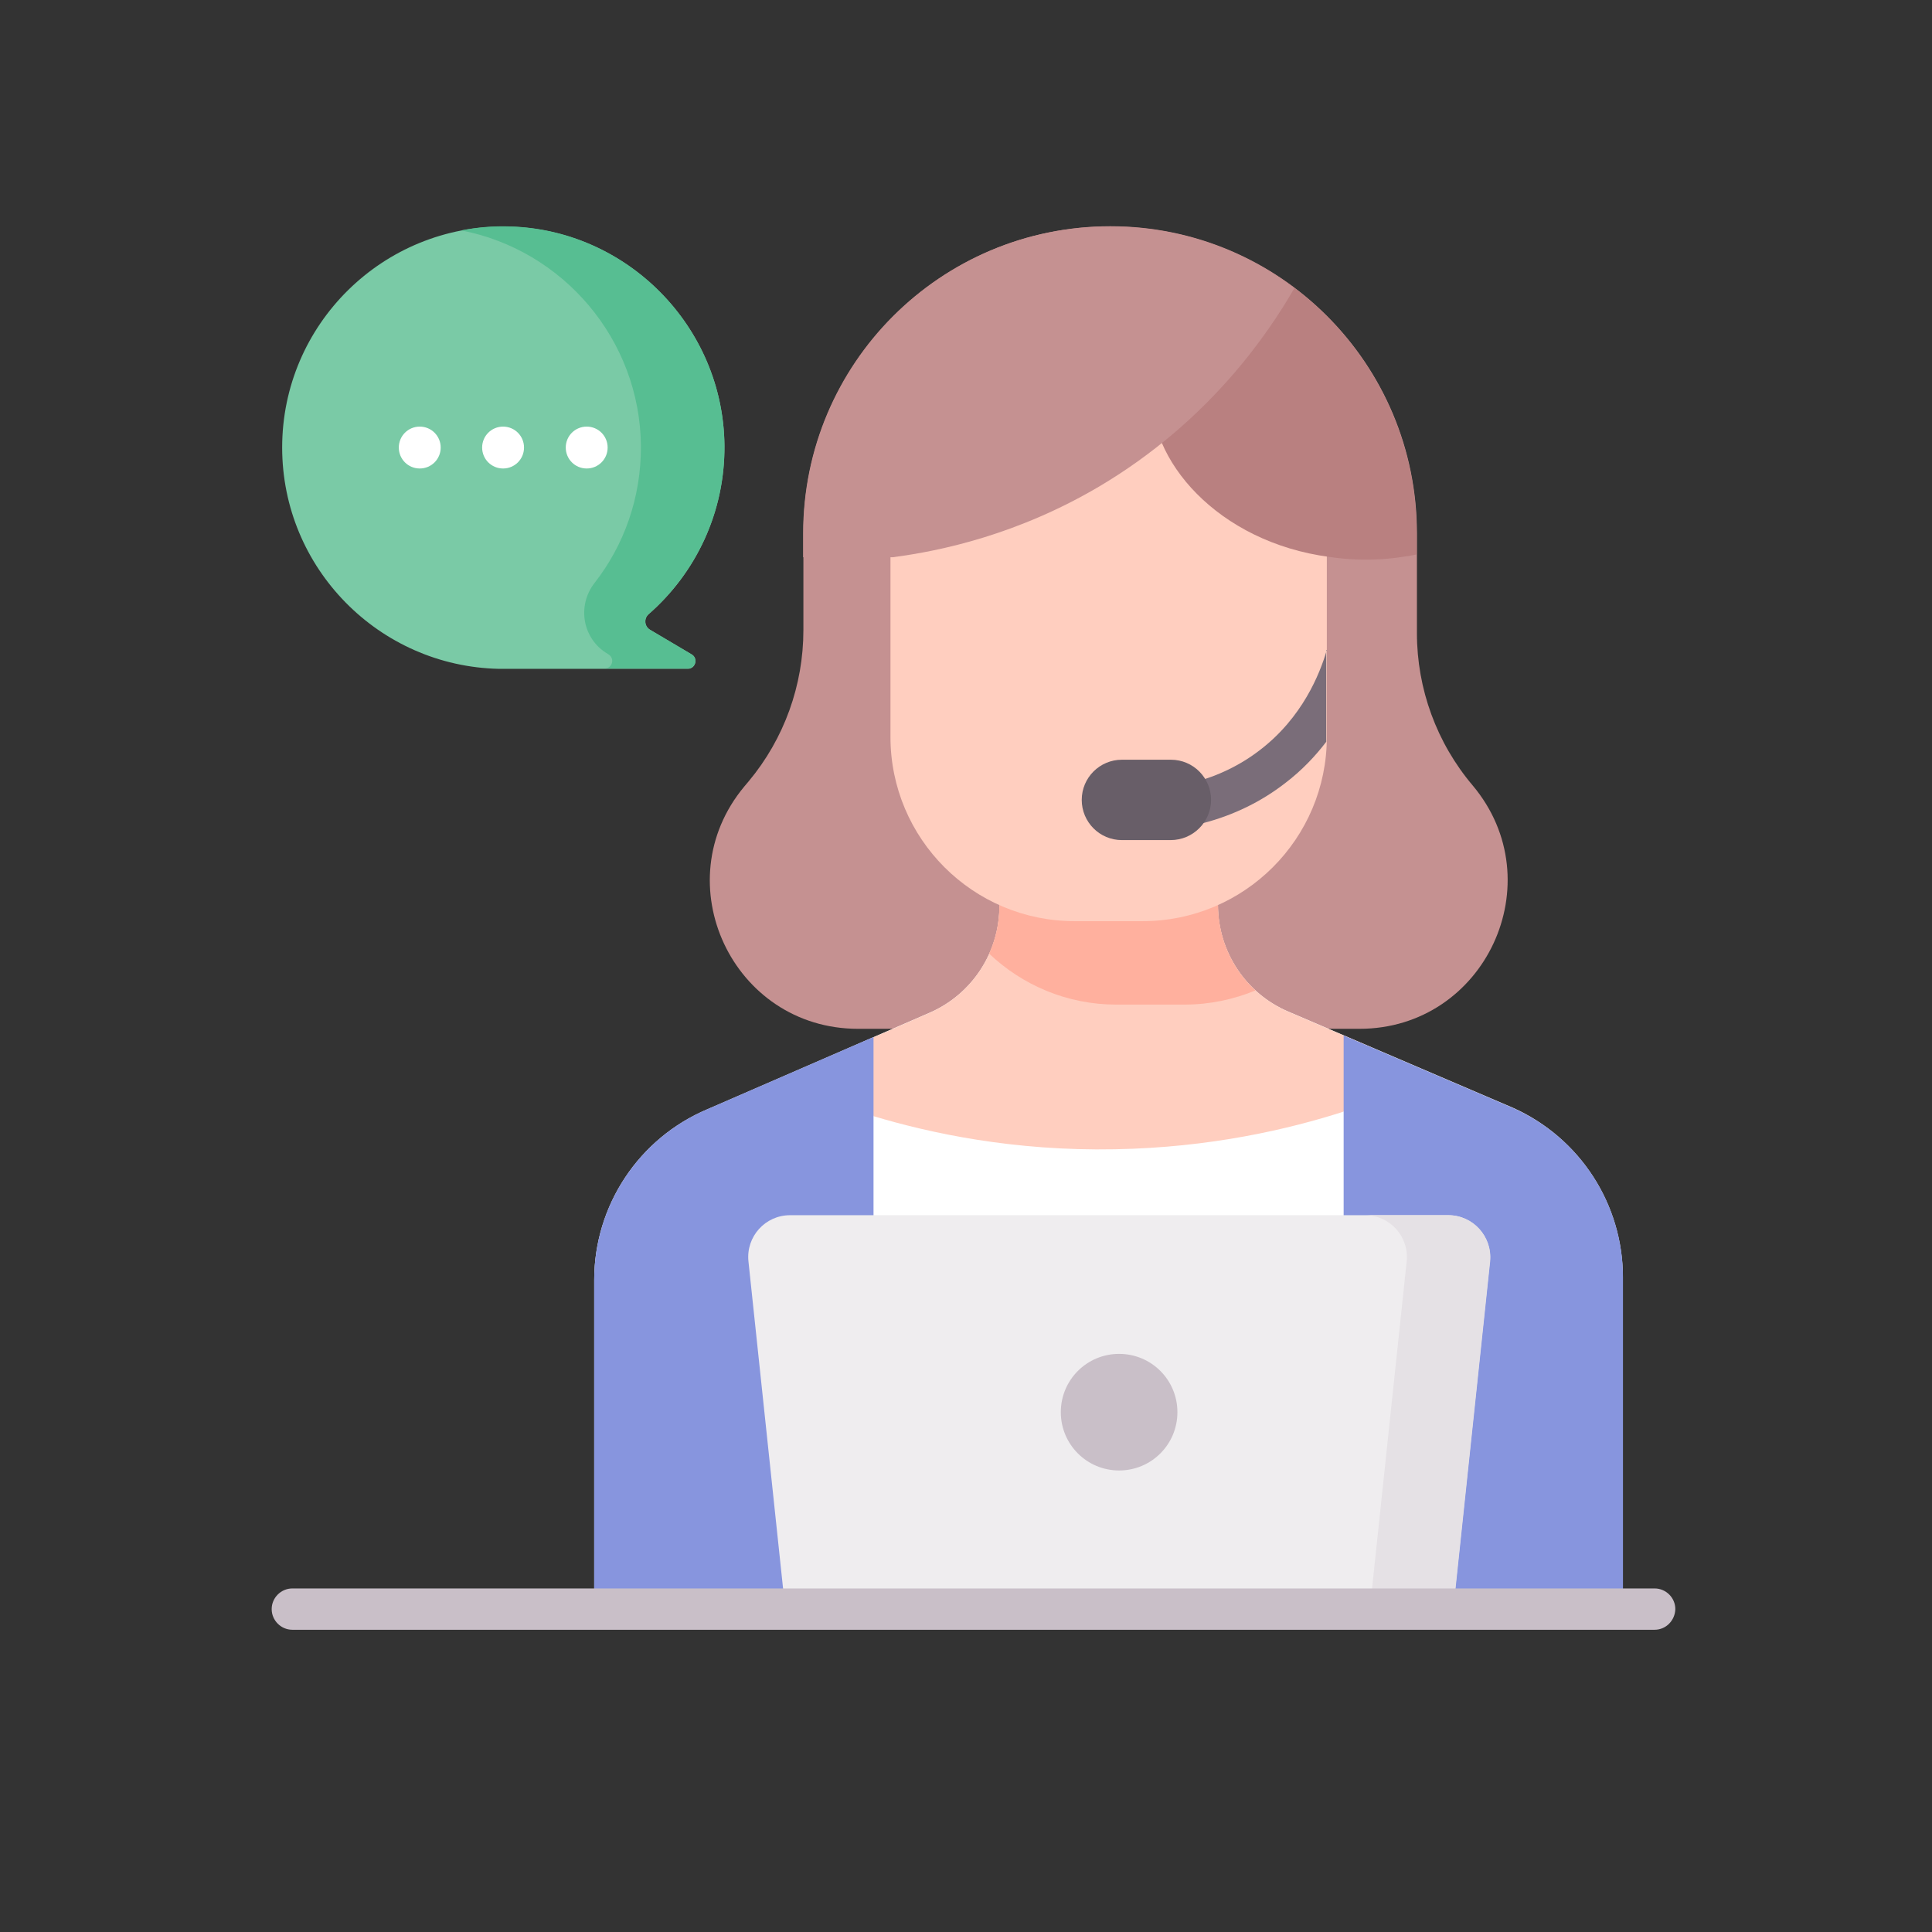 <svg enable-background="new 0 0 682.7 682.7" viewBox="0 0 682.7 682.7" xmlns="http://www.w3.org/2000/svg"><rect x="0" y="0" width="682.7" height="682.7" fill="#333333" stroke="none"/><path d="m95.9-273.2c0-43.5 35.6-78.7 79.3-78.1 42.3.6 76.7 35.3 77 77.6.1 23.7-10.3 45-26.8 59.4-1.7 1.5-1.5 4.3.5 5.5l14.7 8.7c2.4 1.4 1.4 5.1-1.4 5.1h-66.7c-42.4-.9-76.6-35.6-76.6-78.2" fill="#7acaa6" transform="translate(3.806 431.346)"/><path d="m91.2-124.7-14.7-8.7c-2-1.2-2.3-3.9-.5-5.5 16.7-14.6 27.2-36.1 26.8-60.2-.7-41.5-34.3-75.6-75.8-76.8-5.9-.2-11.6.3-17.2 1.4 35.9 6.9 63.2 38.5 63.5 76.2.1 18.3-6 35.1-16.4 48.4-6.3 8.1-4.2 19.8 4.6 25l.3.2c2.4 1.4 1.4 5-1.3 5h29.4c2.7 0 3.7-3.6 1.3-5" fill="#57be92" transform="translate(153.18 355.914)"/><path d="m83.6 144.3h-177.2c-44.3 0-68.5-51.6-40.2-85.6l1.6-1.9c12.5-15 19.3-33.9 19.3-53.4v-34.2c0-59.9 48.6-108.5 108.5-108.5s108.3 48.6 108.3 108.5v35.3c0 19.7 7 38.8 19.7 53.8 28.6 34.1 4.4 86-40 86" fill="#c59191" transform="translate(396.792 219.245)"/><path d="m80.5 322.8v117.2h-363.5v-116.3c0-26.3 15.8-50.1 40-60.3l58.7-25.5 19.8-8.6c15-6.5 24.7-21.3 24.7-37.7v-7.6h77.2v7.2c0 16.4 9.8 31.3 24.9 37.7l79.4 34c23.6 10.6 38.8 34 38.8 59.9" fill="#fff" transform="translate(492.97 128.57)"/><path d="m89.1 207c20 6 49.5 12.4 85.4 11.7 33.7-.6 61.4-7.1 80.7-13.3l9.6-22.8-29.1-12.5c-15.1-6.5-24.9-21.3-24.9-37.7v-7.2h-77.2v7.6c0 16.3-9.7 31.1-24.7 37.7l-23.6 10.3z" fill="#ffcebf" transform="translate(219.565 187.41)"/><path d="m81.8 201.2-59.8-25.6v202.6h98.7v-117.2c0-25.8-15.2-49.3-38.9-59.8" fill="#8795de" transform="translate(452.796 190.315)"/><path d="m89.1 150.2v202.1h-98.7v-116.3c0-26.3 15.8-50.1 40-60.3z" fill="#8795de" transform="translate(219.57 216.25)"/><path d="m85.6 126.9c8.9 0 17.3-1.8 25.1-5-8.3-7.6-13.2-18.5-13.2-30.2v-7.2h-77.3v7.6c0 5.9-1.3 11.6-3.6 16.8 11.7 11.1 27.5 18 44.9 18z" fill="#ffb09e" transform="translate(332.933 228.088)"/><path d="m83.9-195.2v63.9c0 36-29.2 65.1-65.1 65.1h-24c-36 0-65.1-29.2-65.1-65.1v-63.9c0-23.4 19-42.4 42.4-42.4h69.5c23.4 0 42.3 19 42.3 42.4" fill="#ffcebf" transform="translate(384.957 391.707)"/><path d="m83.9-127.7c0 .1-.1.2-.1.3-2.4 8.1-8.5 23.5-23.5 35-7 5.4-14.9 9.2-23.6 11.5-3.9 1-6.3 5.1-5.3 9 .9 3.3 3.9 5.5 7.1 5.5.6 0 1.2-.1 1.9-.2 10.6-2.8 20.3-7.5 28.8-14.1 5.9-4.5 10.7-9.6 14.5-14.6 0-.6 0-1.1 0-1.7v-30.7z" fill="#7a6d79" transform="translate(384.957 357.407)"/><path d="m85.7 8.8h-17.2c-7.9 0-14.2-6.4-14.2-14.2 0-7.9 6.4-14.2 14.2-14.2h17.3c7.9 0 14.2 6.4 14.2 14.2s-6.4 14.2-14.3 14.2" fill="#685e68" transform="translate(327.948 288.06)"/><path d="m85.9-315.7c1.7-20.9 21.6-34.7 40.7-41.9 31.6 18.9 52.8 53.5 52.8 93.1v7.5c-1.7.4-3.5.7-5.2.9-10.5 1.6-19.5.9-25.6 0-39.4-5.2-64.7-34.4-62.7-59.6" fill="#b98080" transform="translate(321.201 452.903)"/><path d="m86.4-432c24.5 0 47.1 8.1 65.2 21.8-9.1 15.8-29.9 46.9-68.8 70-28.9 17.1-56.2 22.9-73.1 25.1h-31.7v-8.4c0-60 48.5-108.5 108.4-108.5" fill="#c59191" transform="translate(305.801 512)"/><path d="m82.5 560.9h-236l-13-122.8c-.9-8.7 5.9-16.3 14.7-16.3h232.6c8.8 0 15.6 7.6 14.7 16.3z" fill="#efedef" transform="translate(430.972 7.611)"/><path d="m82.5 278.2h-29.4c8.8 0 15.6 7.6 14.7 16.3l-13 122.8h29.5l13-122.8c.8-8.7-6-16.3-14.8-16.3" fill="#e5e1e5" transform="translate(429.272 151.215)"/><path d="m80.2 575.9h-481.4c-4 0-7.3-3.3-7.3-7.3s3.3-7.3 7.3-7.3h481.4c4 0 7.3 3.3 7.3 7.3-.1 4-3.3 7.3-7.3 7.3" fill="#c9bfc8" transform="translate(504.5)"/><path d="m85.6 419.6c0 11.4-9.2 20.6-20.6 20.6s-20.6-9.2-20.6-20.6 9.2-20.6 20.6-20.6 20.6 9.2 20.6 20.6" fill="#c9bfc8" transform="translate(330.456 79.413)"/><g fill="#fff"><path d="m94.1-273.2c0 4.1-3.3 7.4-7.4 7.4s-7.4-3.3-7.4-7.4 3.3-7.4 7.4-7.4 7.4 3.3 7.4 7.4" transform="translate(61.625 431.347)"/><path d="m93.1-273.2c0 4.1-3.3 7.4-7.4 7.4s-7.4-3.3-7.4-7.4 3.3-7.4 7.4-7.4 7.4 3.3 7.4 7.4" transform="translate(92.071 431.347)"/><path d="m92.2-273.2c0 4.1-3.3 7.4-7.4 7.4s-7.4-3.3-7.4-7.4 3.3-7.4 7.4-7.4 7.4 3.3 7.4 7.4" transform="translate(122.518 431.347)"/></g></svg>